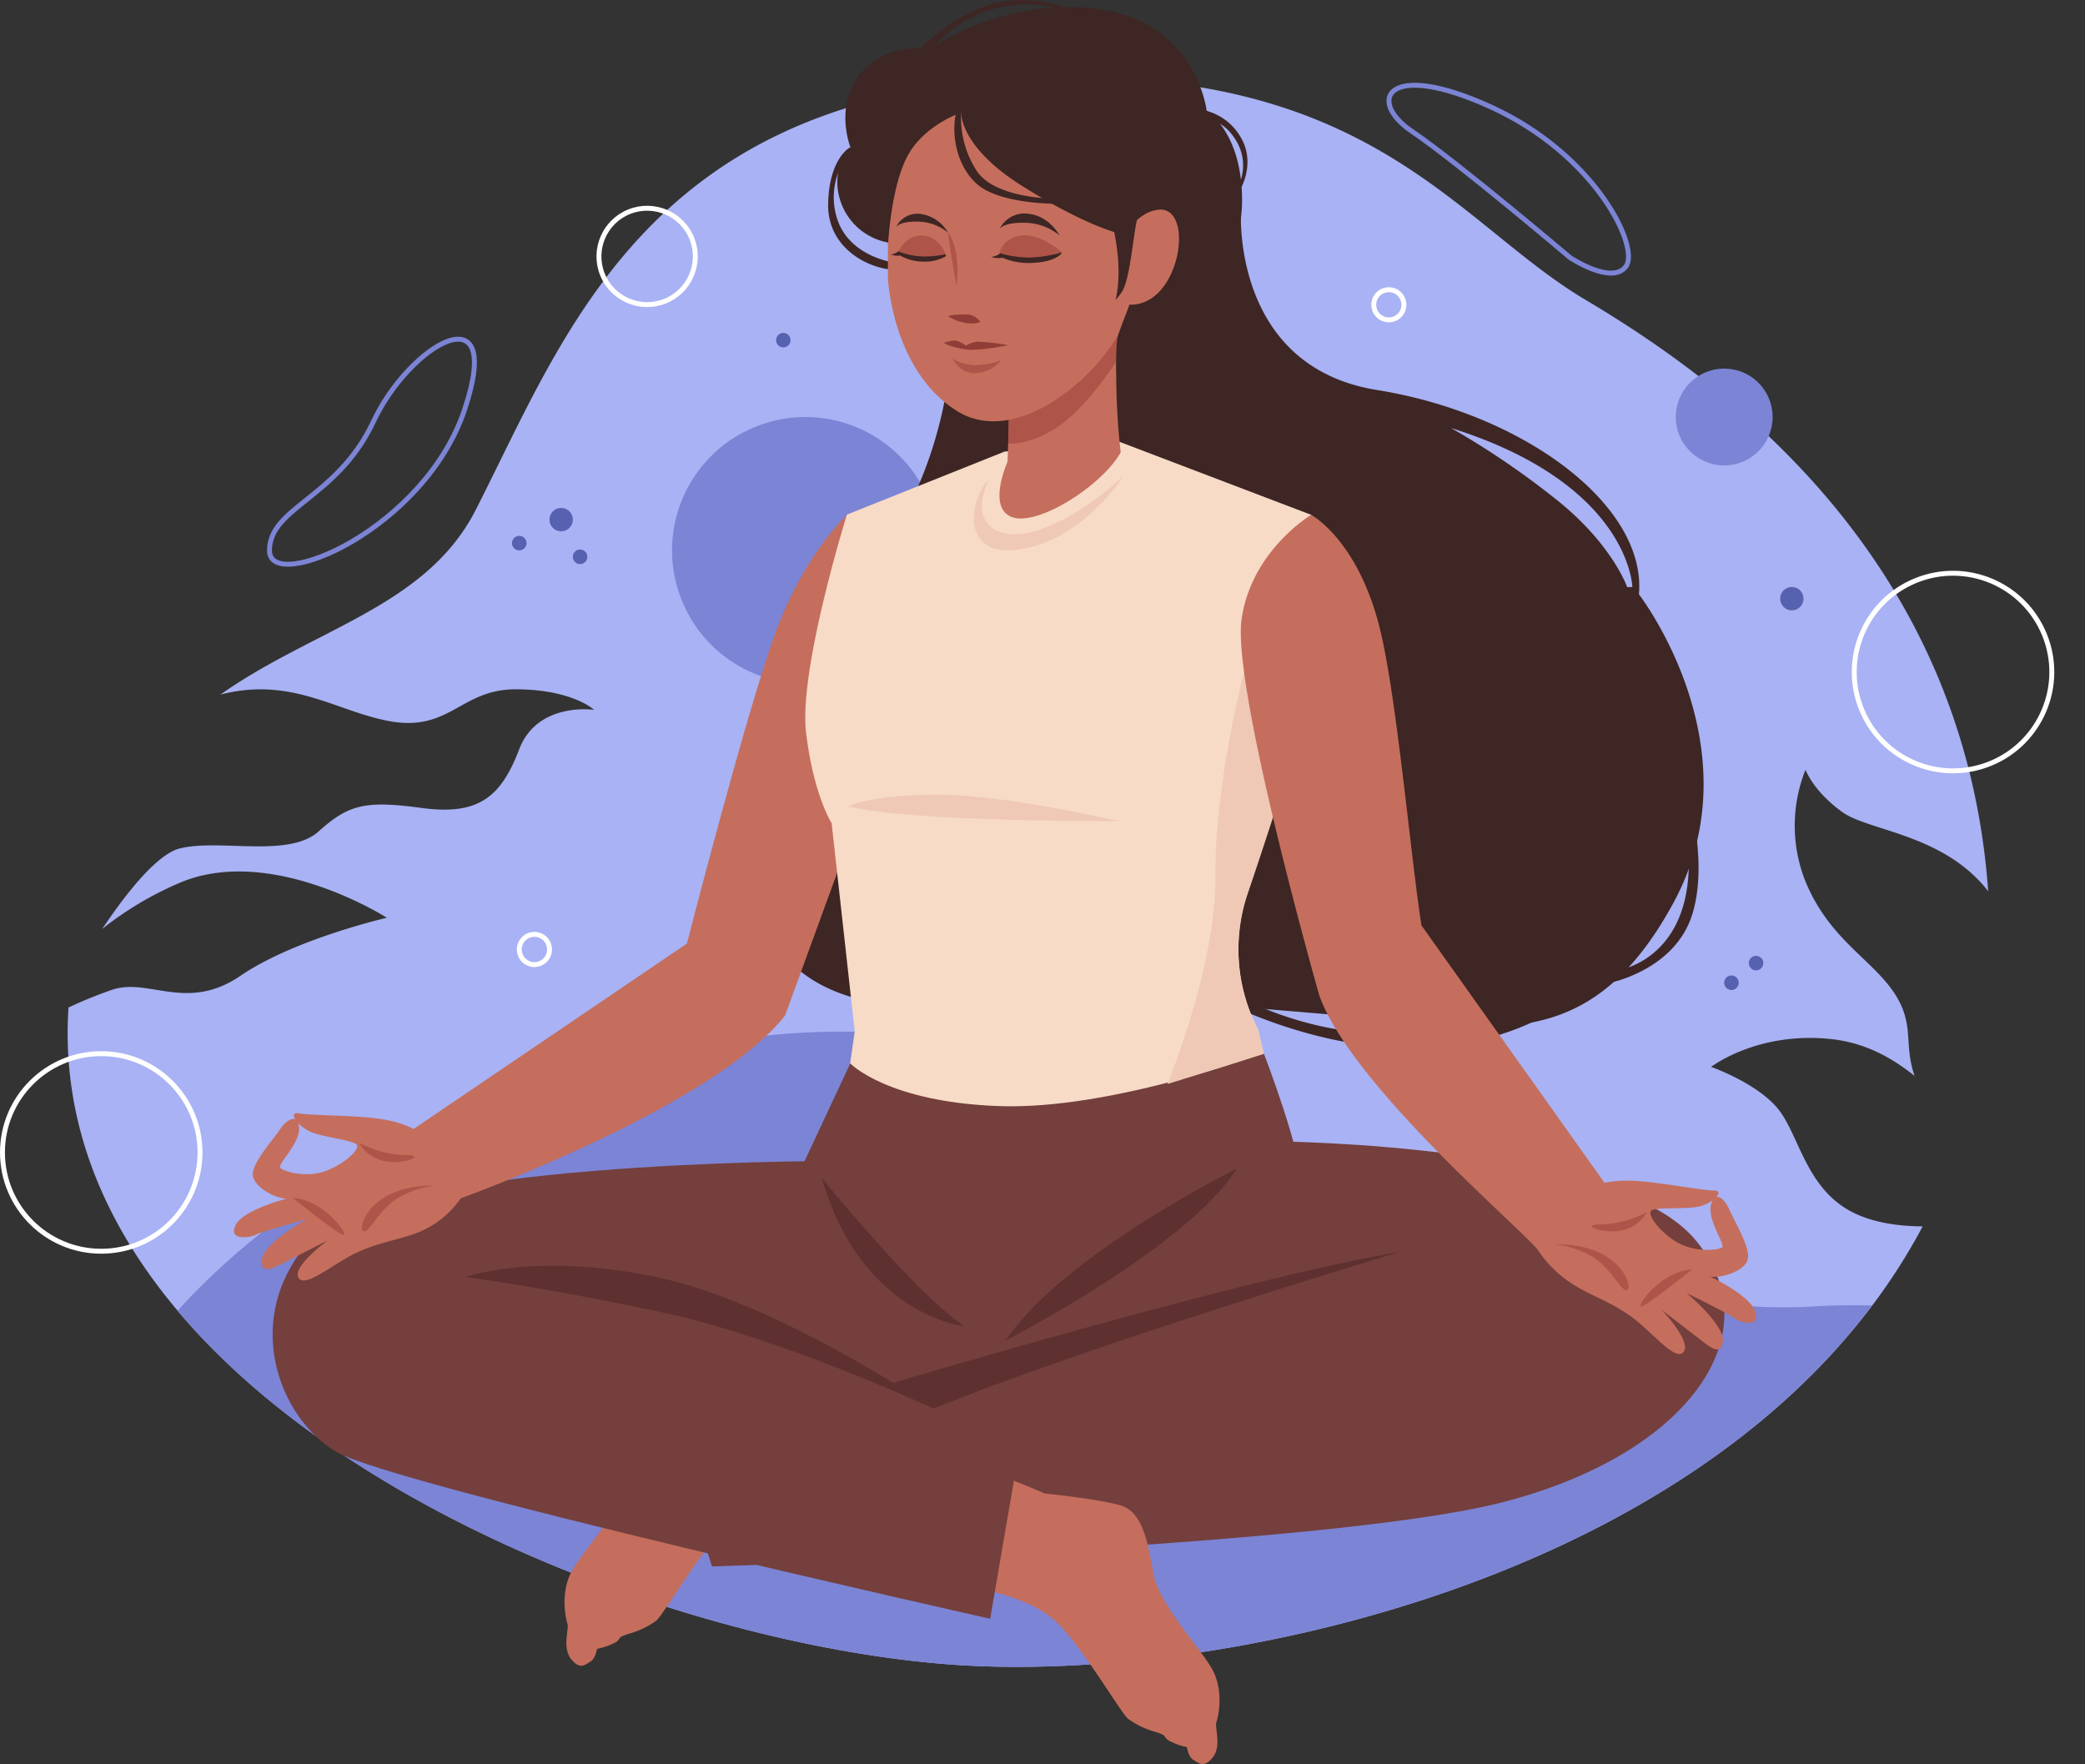 <svg xmlns="http://www.w3.org/2000/svg" width="423.152" height="357.987" viewBox="0 0 423.152 357.987">
  <rect x="0" y="0" width="423.152" height="357.987" fill="#333333" stroke="none"/>
  <g id="Mindfulness-01" transform="translate(-22.21 -71.366)">
    <g id="OBJECT" transform="translate(22.71 71.366)">
      <g id="Group_1745" data-name="Group 1745" transform="translate(0 15.696)">
        <path id="Path_49336" data-name="Path 49336" d="M399.854,318.8c-9.9-4.473-11.411-15.227-15.5-20.825s-13.99-9.048-13.99-9.048,9.47-7.314,24.538-5.626c7.088.806,12.4,3.994,16.755,7.454-2.241-6.479,0-10.22-3.835-16.38-4.529-7.21-13.352-11.092-18.3-23.056a30.53,30.53,0,0,1,0-22.7s1.51,4.313,7.5,8.617c5.382,3.844,20.572,4.435,29.573,16.043-4.688-65.513-50.2-101.321-81.715-120.017-27.07-16.043-44.556-49.516-117.692-44.678s-89.422,51.776-107.547,87.294c-10.033,19.69-32.714,24.013-51.842,37.505,14.158-3.7,23.141,3.132,33.811,5.279,12.78,2.588,14.787-6.423,26.254-6.367s15.79,4.172,15.79,4.172-11.477-1.725-15.208,8.036-8.326,13.418-19.8,11.87-14.805-.7-20.891,4.763-20.15,1.444-28.195,3.46c-4.754,1.191-11.252,9.639-15.715,16.324a68.24,68.24,0,0,1,15.274-9.161c18.65-8.326,42.484,6.9,42.484,6.9s-18.753,4.3-29.695,11.767-18.659.291-26.123,2.869a89.084,89.084,0,0,0-8.8,3.582s0,.056,0,.084c-1.5,23.206,7.276,43.816,22.175,61.471,36.474,43.234,109.7,68.851,158.957,71.917,51.57,3.188,142-15.94,184.958-73.014A121.46,121.46,0,0,0,413.3,321.29C408.958,321.262,404.017,320.7,399.854,318.8Z" transform="translate(-23.59 -88.105)" fill="#a8b2f4"/>
        <circle id="Ellipse_138" data-name="Ellipse 138" cx="27.06" cy="27.06" r="27.06" transform="translate(127.497 81.604) rotate(-22.9)" fill="#7c84d5"/>
        <circle id="Ellipse_139" data-name="Ellipse 139" cx="9.826" cy="9.826" r="9.826" transform="translate(339.602 59.104)" fill="#7c84d5"/>
        <path id="Path_49337" data-name="Path 49337" d="M404.515,350.214c-42.953,57.055-133.416,76.2-184.958,73.014C170.275,420.162,97.074,394.546,60.6,351.311c13.886-15.4,49.4-46.591,114.954-55.32,88.138-11.8,149.534,58.133,216.125,54.477C396.161,350.177,400.4,350.12,404.515,350.214Z" transform="translate(-25.073 -100.986)" fill="#7c84d5"/>
        <path id="Path_49338" data-name="Path 49338" d="M120.116,159.051c8.186-24.538-11.186-13.2-18.509,2.438s-21.1,17.365-21.1,26.188S111.911,183.542,120.116,159.051Z" transform="translate(-26.315 -91.64)" fill="none" stroke="#7c84d5" stroke-width="1"/>
        <path id="Path_49339" data-name="Path 49339" d="M359.556,124.784s-22.822-19.362-32.076-25.607-5.166-14.636,16.034-4.951,30.22,28.392,27.416,32.33S359.556,124.784,359.556,124.784Z" transform="translate(-41.426 -88.212)" fill="none" stroke="#7c84d5" stroke-width="1"/>
        <path id="Path_49340" data-name="Path 49340" d="M135.944,188.813a1.472,1.472,0,1,1-1.463-1.463A1.472,1.472,0,0,1,135.944,188.813Z" transform="translate(-29.588 -94.295)" fill="#5661af"/>
        <path id="Path_49341" data-name="Path 49341" d="M149.114,191.782a1.472,1.472,0,1,1-1.472-1.472A1.472,1.472,0,0,1,149.114,191.782Z" transform="translate(-30.41 -94.479)" fill="#5661af"/>
        <path id="Path_49342" data-name="Path 49342" d="M193.094,144.9a1.463,1.463,0,1,1-.425-1.04,1.472,1.472,0,0,1,.425,1.04Z" transform="translate(-33.152 -91.556)" fill="#5661af"/>
        <path id="Path_49343" data-name="Path 49343" d="M398.324,283.972A1.472,1.472,0,1,1,396.9,282.5,1.472,1.472,0,0,1,398.324,283.972Z" transform="translate(-45.952 -100.229)" fill="#5661af"/>
        <path id="Path_49344" data-name="Path 49344" d="M403.654,279.722a1.472,1.472,0,1,1-1.463-1.472,1.472,1.472,0,0,1,1.463,1.472Z" transform="translate(-46.284 -99.964)" fill="#5661af"/>
        <circle id="Ellipse_140" data-name="Ellipse 140" cx="2.372" cy="2.372" r="2.372" transform="translate(111.016 87.383)" fill="#5661af"/>
        <circle id="Ellipse_141" data-name="Ellipse 141" cx="2.372" cy="2.372" r="2.372" transform="translate(360.783 103.426)" fill="#5661af"/>
        <path id="Path_49345" data-name="Path 49345" d="M140.712,276.666a3.066,3.066,0,1,1-3.066-3.066A3.066,3.066,0,0,1,140.712,276.666Z" transform="translate(-29.687 -99.674)" fill="none" stroke="#fff" stroke-width="1"/>
        <path id="Path_49346" data-name="Path 49346" d="M325.642,137.136a3.057,3.057,0,1,1-.9-2.171A3.066,3.066,0,0,1,325.642,137.136Z" transform="translate(-41.22 -90.972)" fill="none" stroke="#fff" stroke-width="1"/>
        <circle id="Ellipse_142" data-name="Ellipse 142" cx="9.78" cy="9.78" r="9.78" transform="matrix(0.93, -0.367, 0.367, 0.93, 118.151, 30.837)" fill="none" stroke="#fff" stroke-width="1"/>
        <circle id="Ellipse_143" data-name="Ellipse 143" cx="20.047" cy="20.047" r="20.047" transform="translate(369.734 109.698) rotate(-22.19)" fill="none" stroke="#fff" stroke-width="1"/>
        <circle id="Ellipse_144" data-name="Ellipse 144" cx="20.047" cy="20.047" r="20.047" transform="translate(0 198.136)" fill="none" stroke="#fff" stroke-width="1"/>
      </g>
      <g id="Group_1746" data-name="Group 1746" transform="translate(46.977)">
        <path id="Path_49347" data-name="Path 49347" d="M205.855,103.27s-4.229,2.194-4.426,11.439,8.664,13.53,14.243,13.436l-.488-1.444s-9.517-1.05-11.983-9.123a14.139,14.139,0,0,1,2.916-13.549Z" transform="translate(-80.833 -73.355)" fill="#3d2624"/>
        <path id="Path_49348" data-name="Path 49348" d="M364.883,275.35s-1.931,14.618-27.566,20.2-52.076-9.039-52.076-9.039l4.313-.422s15,8.664,32.892,7.595a44.473,44.473,0,0,0,28.129-11.955Z" transform="translate(-86.06 -84.087)" fill="#3d2624"/>
        <path id="Path_49349" data-name="Path 49349" d="M364.839,194.813c1.594-18.068-23.385-36.671-53.145-41.462S284.08,116.83,284.08,116.83l-59.455,34.2s-2.738,28.363-22.559,44.313-23.225,53.67-13.924,68.55,25.766,15.94,51.411,14.346,37.505-.263,66.028,2.128,48.832,8.87,66.141-22.719S364.839,194.813,364.839,194.813Zm-2.391-1.463s-3.057-8.9-14.749-18.068a167.04,167.04,0,0,0-20.994-14.224c36.408,11.43,36.8,32.283,36.8,32.283Z" transform="translate(-79.696 -74.201)" fill="#3d2624"/>
        <path id="Path_49350" data-name="Path 49350" d="M203.335,182.8s-8.439,7.595-14.4,23.535-18.6,65.372-18.6,65.372l20.4,12.724,19.69-53.914Z" transform="translate(-78.894 -78.315)" fill="#c56e5d"/>
        <path id="Path_49351" data-name="Path 49351" d="M286.258,258.457a35.555,35.555,0,0,0,2.138,27.829l1.1,4.688h0l3,12.93c-20.553,17.815-49.095,23.863-66.656,19.981s-22.044-18.246-22.044-18.246l2.719-19-4.688-42.269s-3.638-5.551-5.185-18.34,8.289-44.266,8.289-44.266l31.983-12.789L260.267,167l38.9,14.815,5.026,12.6c-.178,6.976-5.307,24.9-10.67,41.856C290.993,244.317,288.4,252.137,286.258,258.457Z" transform="translate(-80.524 -77.33)" fill="#f7dbc6"/>
        <path id="Path_49352" data-name="Path 49352" d="M263.114,167.433c-3.657,6.657-16.7,15-21.969,13.183s-1-11.252-1-11.252c.047-1.341.1-2.569.141-3.7.234-7.5.188-10.689.188-10.689l22.644-15a56,56,0,0,0-.881,9,138.071,138.071,0,0,0,.881,18.462Z" transform="translate(-83.146 -75.644)" fill="#c56e5d"/>
        <path id="Path_49353" data-name="Path 49353" d="M263.231,140a56,56,0,0,0-.881,9c-2.6,3.9-6.92,9.733-11.42,12.93s-8.439,3.807-10.53,3.751c.234-7.5.188-10.689.188-10.689Z" transform="translate(-83.264 -75.646)" fill="#af5448"/>
        <path id="Path_49354" data-name="Path 49354" d="M214.36,129.273s.788,18.537,13.839,26.891,31.317-9.133,34.458-18.8,2.082-30.539,2.082-30.539S247.515,95.34,234.463,95.34s-20.1,6.563-20.1,6.563Z" transform="translate(-81.64 -72.861)" fill="#c56e5d"/>
        <path id="Path_49355" data-name="Path 49355" d="M228.557,94.306s-.394,6.817,12.189,14.777,19.325,9.592,19.325,9.592l2.654,14.636s-1.828,4.594-2.335,6.263c-.563,1.819-.338,7.614-.338,7.614s10.53-1.566,14.233-11.374a31.083,31.083,0,0,0,11.252-22.71c.394-14.618-7.173-19.184-7.173-19.184s-1.95-17.487-21.275-20.5S222.4,81.264,222.4,81.264s-9.376-1.3-14.486,5.345-1.828,14.749-1.828,14.749-4.444,4.313-1.875,11.364a12.574,12.574,0,0,0,9.526,7.961s.656-12.011,4.172-18.012S228.557,94.306,228.557,94.306Z" transform="translate(-80.957 -71.461)" fill="#3d2624"/>
        <path id="Path_49356" data-name="Path 49356" d="M264.75,123.546s2.485-6.142,7.576-6.788,5.476,8.354,1.95,14.355-8.439,4.829-8.439,4.829Z" transform="translate(-84.782 -74.194)" fill="#c56e5d"/>
        <path id="Path_49357" data-name="Path 49357" d="M262.11,116.74s3.394,10.22,1.435,18.312a11.4,11.4,0,0,0,1.266-1.594c1.641-2.391,2.325-11.458,3.057-14.571Z" transform="translate(-84.618 -74.195)" fill="#3d2624"/>
        <path id="Path_49358" data-name="Path 49358" d="M223.133,82.1a24.838,24.838,0,0,1,27.191-8.7l1.3-.084a24.219,24.219,0,0,0-16.1-1.031,35.474,35.474,0,0,0-14.449,9.292Z" transform="translate(-82.059 -71.366)" fill="#3d2624"/>
        <path id="Path_49359" data-name="Path 49359" d="M283.27,95.34a11.486,11.486,0,0,1,7.192,5.738c2.682,4.876-.084,9.826-.084,9.826l-.45-.6a9.611,9.611,0,0,0-.525-8.786c-2.682-4.594-6.132-4.351-6.132-4.351Z" transform="translate(-85.937 -72.861)" fill="#3d2624"/>
        <path id="Path_49360" data-name="Path 49360" d="M216.1,120.386s.544-1.238,4.4-1.163a9.873,9.873,0,0,1,6.179,2.241,7.65,7.65,0,0,0-5.288-3.751A4.829,4.829,0,0,0,216.1,120.386Z" transform="translate(-81.748 -74.25)" fill="#3d2624"/>
        <path id="Path_49361" data-name="Path 49361" d="M230.137,95.73a19.681,19.681,0,0,0,3.31,12.077c3.919,5.391,15.48,5.391,15.48,5.391l.469,1.041s-11.43.094-16.043-3.994S228.225,99.312,229.1,95.73Z" transform="translate(-82.537 -72.885)" fill="#3d2624"/>
        <path id="Path_49362" data-name="Path 49362" d="M238.51,120.786s.628-1.425,5.082-1.331a11.4,11.4,0,0,1,7.135,2.578s-2.053-3.835-6.1-4.369A5.626,5.626,0,0,0,238.51,120.786Z" transform="translate(-83.146 -74.247)" fill="#3d2624"/>
        <path id="Path_49363" data-name="Path 49363" d="M227.38,139.729a7.435,7.435,0,0,0,2.813,1.238,6.113,6.113,0,0,0,3.751,0,3.319,3.319,0,0,0-2.391-1.5A14.618,14.618,0,0,0,227.38,139.729Z" transform="translate(-82.452 -75.61)" fill="#913d37"/>
        <path id="Path_49364" data-name="Path 49364" d="M227.38,121.72s1.238,1.3,1.7,4.688a22.577,22.577,0,0,1,0,6.067S227.521,123.614,227.38,121.72Z" transform="translate(-82.452 -74.506)" fill="#af5448"/>
        <path id="Path_49365" data-name="Path 49365" d="M216.62,125.546a16.409,16.409,0,0,0,4.276,1.069,17.815,17.815,0,0,0,5.316-.488s-1.088-2.935-3.619-3.619C218.608,121.43,216.62,125.546,216.62,125.546Z" transform="translate(-81.781 -74.544)" fill="#af5448"/>
        <path id="Path_49366" data-name="Path 49366" d="M238.51,126.021s.394-3.01,4.247-3.676,8.439,3.385,8.439,3.385S243.6,129.349,238.51,126.021Z" transform="translate(-83.146 -74.54)" fill="#af5448"/>
        <path id="Path_49367" data-name="Path 49367" d="M221.423,126.8a14.936,14.936,0,0,1-4.9-1.041l-.488.319a3.17,3.17,0,0,1-1.031.309,3.554,3.554,0,0,0,1.875.225,9.3,9.3,0,0,0,4.482,1.228,8.654,8.654,0,0,0,4.791-1.06v-.441a20.852,20.852,0,0,1-4.726.459Z" transform="translate(-81.68 -74.758)" fill="#3d2624"/>
        <path id="Path_49368" data-name="Path 49368" d="M251.045,126a27,27,0,0,1-6.3,1.031,20.928,20.928,0,0,1-6.179-.853l-.6.375a4.435,4.435,0,0,1-1.275.375,5.363,5.363,0,0,0,2.316.15,13.361,13.361,0,0,0,5.626,1.069c4-.122,5.232-1.069,6.1-1.641A1.625,1.625,0,0,0,251.045,126Z" transform="translate(-83.032 -74.773)" fill="#3d2624"/>
        <path id="Path_49369" data-name="Path 49369" d="M227.32,146a19.4,19.4,0,0,0,3.3.825c2.635.525,8.908-.825,8.908-.825a48.353,48.353,0,0,0-6.1-.7,5.11,5.11,0,0,0-2.475.825,5.157,5.157,0,0,0-2.175-1.078,10.989,10.989,0,0,0-2.353.478Z" transform="translate(-82.392 -75.96)" fill="#913d37"/>
        <path id="Path_49370" data-name="Path 49370" d="M228.39,149a9.114,9.114,0,0,0,4.407,1.313,16.278,16.278,0,0,0,5.438-1,7.1,7.1,0,0,1-4.923,2.6C229.965,152.291,228.39,149,228.39,149Z" transform="translate(-82.515 -76.207)" fill="#af5448"/>
        <path id="Path_49371" data-name="Path 49371" d="M194.22,325.44l11.252-24.05s7.5,7.867,30.295,8.664,53.6-10.773,53.6-10.773,7.885,20.347,7.885,27.913S252.25,364.7,252.25,364.7l-26.7-1.988Z" transform="translate(-80.384 -85.579)" fill="#743f3d"/>
        <path id="Path_49372" data-name="Path 49372" d="M189.827,369s-7.379,2.869-9.9,4.051c0,0-11.027,1.125-15.452,2.429s-5.541,7.239-6.629,13.652-9.376,15-11.9,19.456-1.341,9.761-.985,10.858-1.106,4.838.731,7.154,2.907,1.125,3.929.544,1.341-2.607,1.341-2.607a12.769,12.769,0,0,0,3.919-1.388c1.06-.825,0-.835,2.607-1.688a17.009,17.009,0,0,0,5.457-2.607c1.472-1.078,9.78-15.5,15.077-20.122s14.833-6.226,14.833-6.226Z" transform="translate(-77.275 -89.928)" fill="#c56e5d"/>
        <path id="Path_49373" data-name="Path 49373" d="M335.573,391.762c-18,4.538-57.074,7.726-92.1,9.8-36.08,2.138-67.857,3.094-67.857,3.094l-5.354-16.971-4.688-15.049,104.884-20.8s-2.86-21.716,19.99-33.417c0,0,68.025.544,84.5,19.69S373.566,382.2,335.573,391.762Z" transform="translate(-78.597 -86.773)" fill="#743f3d"/>
        <path id="Path_49374" data-name="Path 49374" d="M237.481,390.28s7.37,2.869,9.9,4.051c0,0,11.027,1.125,15.443,2.428s5.551,7.239,6.629,13.643,9.376,15,11.9,19.465,1.341,9.751.938,10.848,1.106,4.838-.722,7.154-2.907,1.125-3.938.553-1.341-2.616-1.341-2.616a12.827,12.827,0,0,1-3.816-1.406c-1.069-.825,0-.844-2.607-1.688a17.1,17.1,0,0,1-5.457-2.607c-1.472-1.078-9.789-15.508-15.077-20.122s-14.843-6.235-14.843-6.235Z" transform="translate(-82.895 -91.255)" fill="#c56e5d"/>
        <path id="Path_49375" data-name="Path 49375" d="M192.937,322.68s-89.675,0-104.031,15.94-6.376,36.268,5.185,43.047,132.722,33.877,132.722,33.877l6.376-37.065L215.319,372.9l9.564-12.817Z" transform="translate(-73.334 -87.039)" fill="#743f3d"/>
        <path id="Path_49376" data-name="Path 49376" d="M200.09,326.36s18.706,23.169,28.879,30.051C228.969,356.411,208.06,354.264,200.09,326.36Z" transform="translate(-80.75 -87.268)" fill="#5e3030"/>
        <path id="Path_49377" data-name="Path 49377" d="M123,347.608s15.546,1.988,39.859,7.173,55.067,19.531,55.067,19.531-31.551-21.566-56.258-26.7S123,347.608,123,347.608Z" transform="translate(-75.942 -88.451)" fill="#5e3030"/>
        <path id="Path_49378" data-name="Path 49378" d="M215.49,368.9S287.8,347.331,318.1,342.39c0,0-64.05,19.25-94.4,31.739Z" transform="translate(-81.71 -88.268)" fill="#5e3030"/>
        <path id="Path_49379" data-name="Path 49379" d="M286.722,324.33s-35.049,17.309-46.882,34.843C239.868,359.173,276.82,340.232,286.722,324.33Z" transform="translate(-83.229 -87.142)" fill="#5e3030"/>
        <path id="Path_49380" data-name="Path 49380" d="M184.651,290.218S178.7,275.731,164.736,275.6l-55.442,37.609a21.313,21.313,0,0,0-5.832-1.875c-5-.938-14.871-.806-17.421-1.275-1.238-.225-1.3.394-.778,1.21-.816-.338-2.11.563-3.113,2.044-1.566,2.325-5.513,6.648-5.513,9.076s4.294,4.857,6.845,4.979c0,0-8.711,2.2-10.314,5.335s2.672,2.672,4.06,1.978,10.314-3.132,10.314-3.132-8.833,4.876-9.058,8.242,2.813,1.4,5.57,0,7.782-3.947,7.782-3.947-7.2,5.223-5.926,7.548,7.2-2.982,11.964-5.148,8.364-2.485,12.377-4.051a19.287,19.287,0,0,0,8.589-6.892C128.759,323.626,171.206,307.123,184.651,290.218ZM91.263,321.8c-3.947,1.4-8.439,0-9.058-.694s3.835-4.763,3.835-7.895a3.573,3.573,0,0,0-.169-1.172,8.231,8.231,0,0,0,2.475,1.753c2.457,1.041,7.792,1.613,9.189,2.428S95.21,320.41,91.263,321.8Z" transform="translate(-72.812 -84.103)" fill="#c56e5d"/>
        <path id="Path_49381" data-name="Path 49381" d="M385.837,240.35s5.044,15.424,1.594,26.91-16.671,14.065-16.671,14.065l2.119-2.663s13.024-2.194,13.755-20.056C387.281,242.75,385.837,240.35,385.837,240.35Z" transform="translate(-91.393 -81.904)" fill="#3d2624"/>
        <path id="Path_49382" data-name="Path 49382" d="M100,318.73a21.3,21.3,0,0,0,9.273,2.485c4.876,0-1,2.194-4.688,1.1S100,318.73,100,318.73Z" transform="translate(-74.508 -86.792)" fill="#af5448"/>
        <path id="Path_49383" data-name="Path 49383" d="M115.39,328a18.339,18.339,0,0,0-7.173,2.288c-4.191,2.194-6.376,7.773-7.5,6.873S102.638,327.681,115.39,328Z" transform="translate(-74.539 -87.37)" fill="#af5448"/>
        <path id="Path_49384" data-name="Path 49384" d="M85.58,330.66s9.161,7.407,10.258,7.5S92.059,331.054,85.58,330.66Z" transform="translate(-73.608 -87.536)" fill="#af5448"/>
        <path id="Path_49385" data-name="Path 49385" d="M205.74,245.732s4.519-2.372,18.3-2.372,36.7,5.382,36.7,5.382S218.445,248.958,205.74,245.732Z" transform="translate(-81.102 -82.092)" fill="#efc9b6"/>
        <path id="Path_49386" data-name="Path 49386" d="M293.294,289.645l1.1,4.688h0l-19.531,6.1s9.939-24,9.751-42.381,5.8-41.256,5.8-41.256l8.017,22.831c-2.541,8.045-5.138,15.865-7.276,22.184a35.63,35.63,0,0,0,2.138,27.829Z" transform="translate(-85.413 -80.436)" fill="#efc9b6"/>
        <path id="Path_49387" data-name="Path 49387" d="M395.174,344.561c-1.013-3.385-9.161-7.173-9.161-7.173,2.532.356,7.2-1.238,7.651-3.619s-2.616-7.37-3.751-9.939c-.713-1.641-1.819-2.813-2.672-2.6.666-.694.713-1.313-.544-1.322-2.6,0-12.274-1.969-17.346-1.988a22.876,22.876,0,0,0-4.791.431l-37.14-52.226c-2.053-12.771-4.894-45.072-8.242-59.39C314.8,187.985,305.03,182.8,305.03,182.8s-12.1,7.2-14.121,21.144,15.762,76.37,15.762,76.37c6.31,17.749,39.559,46.132,44.191,51.429h0a23.957,23.957,0,0,0,7.548,7.37c3.657,2.278,7.135,3.263,11.411,6.282s9.1,9.376,10.792,7.285-4.416-8.523-4.416-8.523,4.435,3.441,6.91,5.326,5.082,4.4,5.476,1.041-7.36-9.789-7.36-9.789,8.336,4.06,9.573,5.007S396.187,347.936,395.174,344.561ZM379.4,330.5c-3.619-2.1-6.648-6.1-5.119-6.648s6.873-.113,9.47-.684a7.782,7.782,0,0,0,2.757-1.256,3.958,3.958,0,0,0-.375,1.116c-.581,3.085,3,7.9,2.3,8.439s-5.41,1.106-9.029-1Z" transform="translate(-86.404 -78.315)" fill="#c56e5d"/>
        <path id="Path_49388" data-name="Path 49388" d="M377.84,333.73a21.18,21.18,0,0,1-9.264,2.494c-4.885,0,.994,2.185,4.632,1.088A7.059,7.059,0,0,0,377.84,333.73Z" transform="translate(-91.141 -87.728)" fill="#af5448"/>
        <path id="Path_49389" data-name="Path 49389" d="M358.8,340.719a18.481,18.481,0,0,1,7.173,2.3c4.182,2.185,6.376,7.764,7.5,6.873S371.552,340.419,358.8,340.719Z" transform="translate(-90.648 -88.163)" fill="#af5448"/>
        <path id="Path_49390" data-name="Path 49390" d="M387.707,346.13s-9.161,7.407-10.258,7.5S381.228,346.524,387.707,346.13Z" transform="translate(-91.801 -88.501)" fill="#af5448"/>
        <path id="Path_49391" data-name="Path 49391" d="M235.962,175.273s-4.351,8.289,2.56,10.548S257.274,180.2,263.3,174.41c0,0-7.97,12.808-20.881,14.852S232.5,178.095,235.962,175.273Z" transform="translate(-82.801 -77.792)" fill="#efc9b6"/>
      </g>
    </g>
  </g>
</svg>
